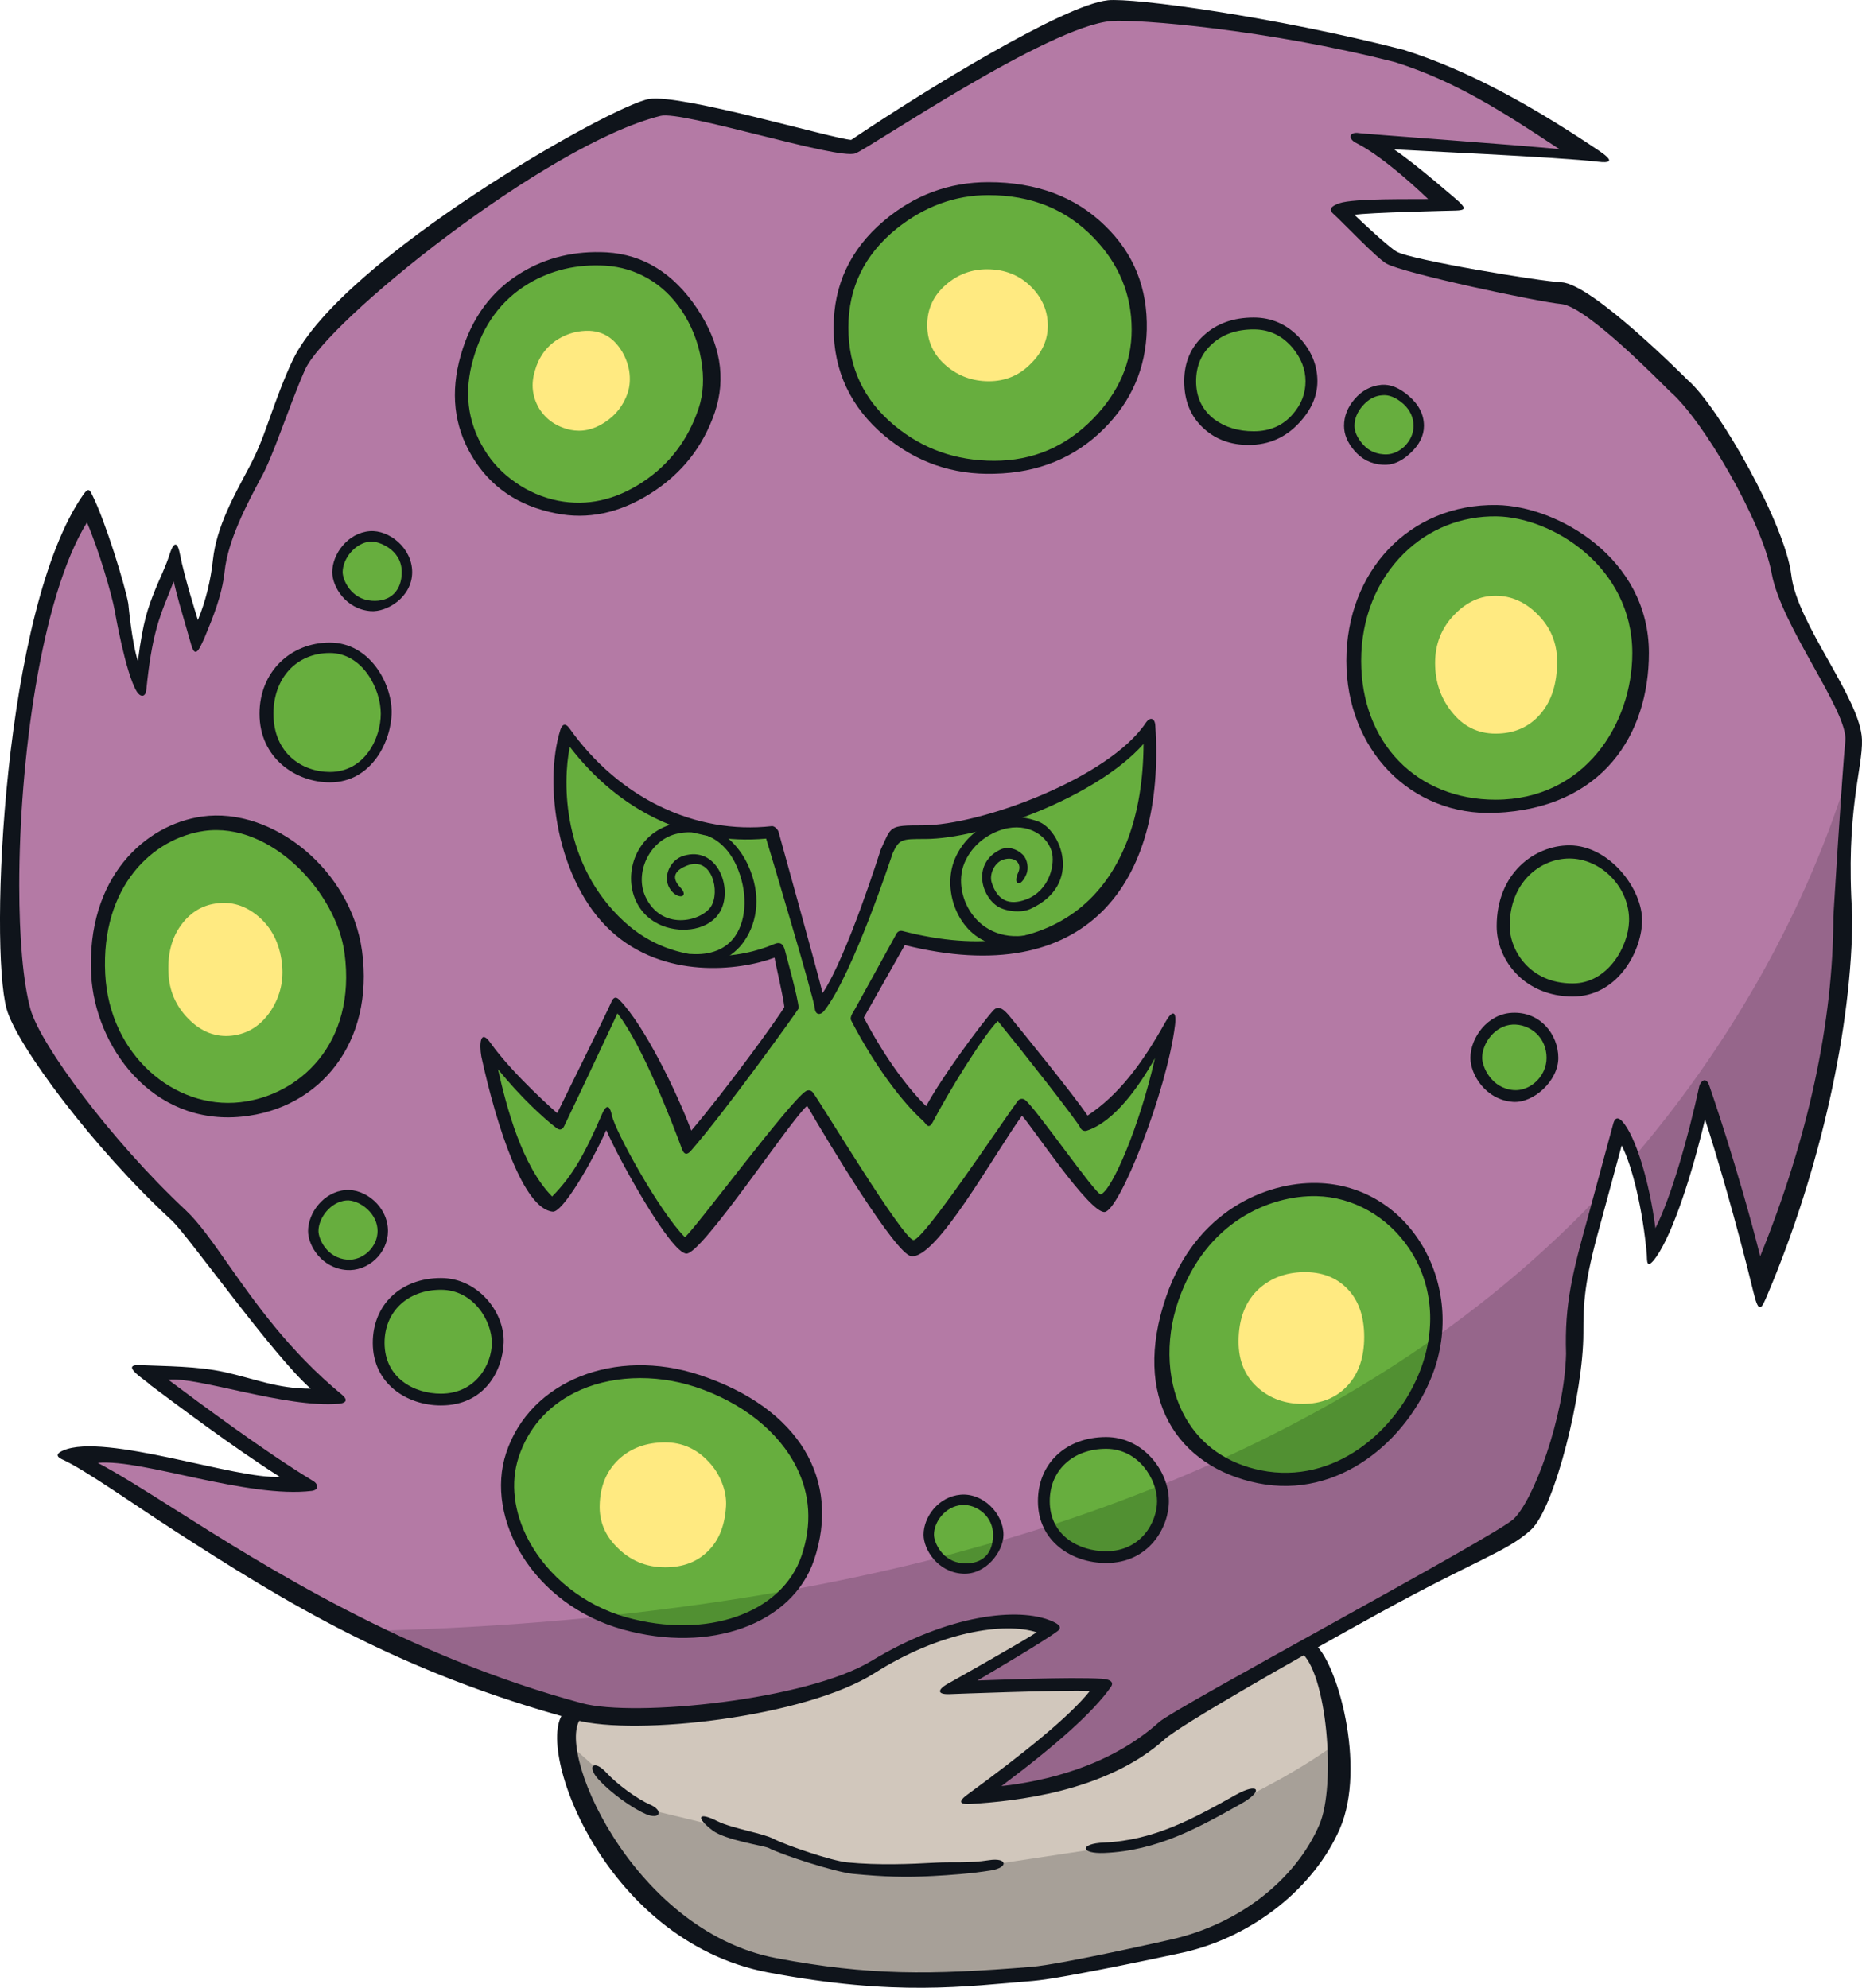 <?xml version="1.0" encoding="UTF-8"?>
<svg version="1.1" viewBox="0 0 258.65 276.1" xmlns="http://www.w3.org/2000/svg">
 <g>
  <path d="m252.5 91.603 5.35 10.65q-1.45 4.35-1.7 9.9l-0.1 16.95q0 21.7-11.65 49.15-3.25-13.6-7.55-26.15-1.3 5.85-3.4 11.9-2.35 6.8-4.3 9.35-0.45-5.3-1.85-10.2-1.4-4.8-2.8-6.35-4.4 16.95-5.1 20.2-1.25 6-0.9 11.05 0.4 5.95-3 15.3-2.7 7.45-4.35 9.5-0.5 0.65-24 13-23.8 12.5-25.95 14.45-5.55 5-13.8 7.4-5.25 1.55-11.1 1.9 4.65-3.35 9.05-7.5 4.8-4.5 7.25-8-3.8-0.25-10.45 0.2l-9.4 0.5q10.05-5.95 12.8-8.1-3.25-1.85-9.75-0.65-7.25 1.3-14.7 5.85-6.45 3.9-20.75 5.85-13.75 1.8-20 0.1-20.75-5.6-44.2-19.4-21.3-13.7-26.55-16.1 2.95-1.35 14.7 1 13.95 2.85 18.15 2.8-5-3-12.95-8.9l-9.4-7.15q3.5 0.15 12.65 2.2 8.2 1.9 13.5 1.6-6.75-5.55-13.2-14.25-6.9-9.3-8.05-10.4-7.75-7.3-14.45-16.2-6.3-8.35-7.35-12.15-3-10.95-0.65-34.9 2.55-26 9.5-35.9 1.25 2.5 2.9 7.55 1.4 4.4 1.8 6.5l0.95 5.15q0.85 3.85 1.95 5.6 0.65-6.45 2.05-10.25 1.7-3.85 2.65-6.95 0.5 2.6 1.55 5.85l1.55 5.1 1.75-4.3q0.7-2.1 0.95-4.45 0.35-2.95 1.95-6.8l3.15-6.35 3.15-7.5q1.8-5.15 3-7.6 3-6.3 20.4-19.75 18.55-14.3 29.35-17 2.6-0.15 13.4 2.6 11.3 2.9 13.85 3 9-6.05 19.75-11.9 12.25-6.7 16.25-7.1 3.3-0.35 15.2 1.4 13.5 2 25.45 5.1 6.25 1.95 12.85 5.75l12.85 8.1-18.2-1.4-13.1-0.85q3.45 1.75 6.95 4.6l4.45 3.9-8.9 0.3q-3.75 0.15-5.6 0.8l4.35 4.25q2.2 2.2 3.45 2.9 1.5 0.85 11.5 2.95l12.4 2.2q2.1 0.2 8.6 6.3l7.05 6.9q3.45 2.95 8.2 11.55 4.85 8.85 5.45 13.7 0.25 2.15 5.15 11.65" fill="#b47aa5"/>
  <path d="m221.95 166.3q-2.3 8.3-2.95 13.25-0.55 4.25-0.25 8.95 0.4 5.95-2.8 14.6-2.45 6.7-4.15 8.9-0.5 0.6-24.3 13.4-24.15 12.95-26.3 14.9-5.55 5-14.35 7.6-5.85 1.7-11.7 2.05 13.35-9.7 17.65-15.85-3.85-0.25-10.8 0.05l-9.75 0.4q10.9-6.35 13.65-8.5-3.2-1.8-10.5-0.25-7.85 1.7-15.45 6.3-6.45 3.9-20.2 5.75-13.15 1.7-19.4 0-14.55-3.9-29.45-11.3 56.95-1.35 100-16.35 43.85-15.3 71.05-43.9" fill="#96668b"/>
  <path d="m236.45 151.6q-1.45 6.55-3.2 12.15-2.25 7.15-4.1 9.6-0.6-6.85-2.5-12.25 10.2-11.85 17.9-25.5 8.15-14.5 12.6-29.55-0.65 3.05-0.9 8.45l-0.2 14.6q0 22.4-11.4 49.35-2.45-10.1-8.2-26.85" fill="#96668b"/>
 </g>
 <path d="m96.852 191.95q8.6 2.85 13 9.15 4.9 7 2.15 15.2-2.1 6.35-9.45 8.9-7.2 2.5-15.8 0.1-8.4-2.35-13-9.4-4.65-7.05-2.4-13.75 2.45-7.45 10.15-10.25 7.3-2.6 15.35 0.05" fill="#67ae3e"/>
 <path d="m160.85 240.4q3.35-1.85 11.9-7.05 5.9-3.65 8.25-4.55 0.7-0.2 1.7 2.15 2 4.8 2.6 10.35 0.85 7.35-1.4 12.45-2.65 6.2-8.65 10.65-5.55 4.15-12.4 5.7-15.75 3.5-19.6 3.8l-17.85 0.75q-8.35-0.2-17.75-2-8-1.5-15.4-7.95-5.15-4.45-8.1-9.15-2.1-3.25-3.7-8.4-1.6-4.9-1.35-6.85 0.25-1.6 1.4-2.45l3.1 0.55 8.2 0.55q13.65 0 25.45-5.4l13.1-6.2q9.5-3.65 14.95-1.1-2.9 2.3-7.55 4.95l-5.45 3.1q19.05 0 20.8 0.25l-9.05 9q-5.75 5.5-7.85 6.05 6.05-0.1 12.5-2.2 7.7-2.55 12.15-7" fill="#d1c7bc"/>
 <path d="m112.15 257.95q3.8 1.25 5.45 1.45l11.9 0.45 7.95-0.8 15.9-2.4q4.65-0.2 14.75-4.7 10.15-4.5 17.3-9.6 0.55 6.75-1.5 11.4-2.65 6.2-8.65 10.65-5.55 4.15-12.4 5.7-15.75 3.5-19.6 3.8l-17.85 0.75q-8.35-0.2-17.75-2-8-1.5-15.4-7.95-5.15-4.45-8.1-9.15-1.65-2.6-3.1-6.65-1.35-3.65-1.8-6.5l5.7 5.1q3.85 3.3 5 3.8l9.3 2.25q1.2 0.6 4.2 1.4l3.6 1.05q1.5 0.75 5.1 1.95" fill="#a7a098"/>
 <g fill="#67ae3e">
  <path d="m218 118.5q3.65 0 6.4 2.85 2.7 2.9 2.6 6.65-0.1 3.4-2.4 6.2-2.5 3.1-6.15 3.1-4.35 0-7.05-2.85-2.45-2.55-2.45-5.85 0-4.5 2.75-7.35 2.6-2.75 6.3-2.75"/>
  <path d="m210.05 141.6q2.15-0.1 3.8 1.35 1.7 1.55 1.7 4 0 2.2-1.65 3.8-1.65 1.55-3.7 1.4-2.35-0.2-3.8-2.05-1.25-1.6-1.25-3.15 0-1.9 1.4-3.55 1.45-1.7 3.5-1.8"/>
  <path d="m191.95 54.153q1.7-0.1 3.3 1.3 1.8 1.55 1.8 3.7 0 2-1.55 3.45-1.5 1.4-3.4 1.25-2.15-0.15-3.55-1.85-1.15-1.4-1.15-2.85 0-1.7 1.3-3.25 1.4-1.55 3.25-1.75"/>
  <path d="m194 76.853q5.65-6 13.9-5.85 7.05 0.15 12.95 5.35 6.6 5.8 6.6 14.35 0 8.65-5.3 14.7-5.65 6.4-14.4 6.4-8.35 0-13.8-5.45-5.6-5.6-5.6-14.55 0-8.95 5.65-14.95"/>
 </g>
 <path d="m200.25 92.103q0-3.6 2.4-6.1 2.25-2.3 5.1-2.3t5.15 2.25q2.5 2.4 2.5 6 0 4-2 6.45-2.05 2.55-5.65 2.55-3.4 0-5.55-2.9-1.95-2.6-1.95-5.95" fill="#ffea81"/>
 <g fill="#67ae3e">
  <path d="m174.15 45.053q3.5 0 5.85 2.65 2.1 2.4 2.1 5.25t-1.9 5.05q-2.25 2.6-6.05 2.6-3.65 0-6.1-2-2.65-2.1-2.65-5.65t2.55-5.75q2.45-2.15 6.2-2.15"/>
  <path d="m51.402 74.503q1.7-0.1 3.3 1.3 1.8 1.55 1.8 3.65 0 2.05-1.55 3.45-1.5 1.4-3.4 1.25-2.2-0.15-3.55-1.85-1.15-1.4-1.15-2.85 0-1.7 1.3-3.2 1.35-1.6 3.25-1.75"/>
  <path d="m48.052 166q1.7-0.1 3.3 1.3 1.8 1.55 1.8 3.7 0 2-1.55 3.4-1.5 1.4-3.4 1.3-2.2-0.15-3.55-1.9-1.15-1.4-1.15-2.8 0-1.75 1.3-3.25 1.35-1.6 3.25-1.75"/>
  <path d="m133.45 208.3q1.95-0.15 3.5 1.2 1.7 1.45 1.7 3.65 0 2-1.55 3.45-1.5 1.4-3.4 1.25-2.2-0.15-3.55-1.85-1.15-1.4-1.15-2.85 0-1.7 1.25-3.15 1.35-1.5 3.2-1.7"/>
  <path d="m51.502 93.103q2.1 2.75 2.1 6.05 0 3.25-1.85 5.8-2.25 3-5.95 3-3.55 0-5.95-2.3-2.6-2.45-2.6-6.5 0-4.15 2.5-6.7 2.35-2.45 6.05-2.45 3.4 0 5.7 3.1"/>
  <path d="m61.202 178.4q3.4 0 5.7 2.75 2.1 2.45 2.1 5.35 0 2.85-1.85 5.1-2.25 2.7-5.95 2.7-3.55 0-5.95-2-2.6-2.2-2.6-5.8 0-3.65 2.5-5.9 2.35-2.2 6.05-2.2"/>
 </g>
 <path d="m92.352 201.45q3.25 0 5.5 2.6 2.05 2.4 1.9 5.1-0.2 3.2-1.9 5.15-1.95 2.3-5.5 2.3-3.2 0-5.6-2.2t-2.35-5.35q0.1-3.5 2.35-5.6 2.15-2 5.6-2" fill="#ffea81"/>
 <path d="m153.65 200.5q3.4 0 5.7 2.7 2.1 2.4 2.1 5.3 0 2.8-1.85 5.05-2.25 2.6-5.95 2.6-3.6 0-6-2-2.6-2.1-2.6-5.65 0-3.65 2.5-5.85 2.4-2.15 6.1-2.15" fill="#67ae3e"/>
 <path d="m137.3 26.403q9 0 15 5.95 5.65 5.65 5.65 13.45 0 7.3-5.7 13-5.9 5.95-14.15 5.95-8.2 0-14.3-5.1-6.65-5.55-6.65-14.15 0-8.5 6.65-14.1 6-5 13.5-5" fill="#67ae3e"/>
 <path d="m137.1 38.303q3.25 0 5.45 2.15 2.05 2 2.05 4.8 0 2.65-2.05 4.7-2.15 2.1-5.2 2.1-3 0-5.25-1.85-2.4-2-2.4-5.05t2.45-5.05q2.2-1.8 4.95-1.8" fill="#ffea81"/>
 <path d="m84.152 36.153q7.7 0.45 11.85 7.75 3.9 6.75 1.75 13.05-2.3 6.75-8.2 10.65-5.95 3.9-12.15 2.65-6.95-1.4-10.65-7.2-3.8-6.05-1.7-13.45 2.05-7.1 7.7-10.65 5-3.15 11.4-2.8" fill="#67ae3e"/>
 <path d="m85.802 49.653q1.25 2.4 0.5 4.6-0.8 2.3-2.8 3.65-2 1.3-4.1 0.9-2.4-0.5-3.65-2.45-1.3-2.05-0.6-4.6 0.7-2.4 2.75-3.8 1.85-1.2 3.95-1.1 2.6 0.15 3.95 2.8" fill="#ffea81"/>
 <path d="m45.202 147.4q-4.3 5.55-11.8 6.4-6.85 0.8-12.75-4.4-6.35-5.5-6.8-14.1-0.4-8.8 4.1-14.55 4.05-5.2 10.3-6.05 6.3-0.85 12.35 3.7 6.75 5.1 7.95 13.85 1.2 9.2-3.35 15.15" fill="#67ae3e"/>
 <path d="m30.102 126.6q2.5-0.35 4.9 1.5 2.65 2.1 3.1 5.75 0.5 3.8-1.3 6.25-1.7 2.3-4.65 2.65-2.7 0.3-5.05-1.8-2.5-2.3-2.65-5.85-0.2-3.65 1.6-6 1.55-2.15 4.05-2.5" fill="#ffea81"/>
 <path d="m182.85 165.4q8.6 0.2 13.55 7.75 5.25 7.9 1.55 17.45-2.75 7.05-8.75 11.2-6.7 4.65-14.2 3.1-8.5-1.7-11.8-9.3-3.05-7.05-0.2-15.2 2.6-7.55 8.5-11.6 5.2-3.5 11.35-3.4" fill="#67ae3e"/>
 <path d="m180.95 177.6q3.65-0.05 5.65 2.1 2 2.1 2 6t-2.1 6.15q-2.05 2.25-5.55 2.25-3.3 0-5.55-1.95-2.4-2.1-2.4-5.8 0-4.2 2.4-6.55 2.15-2.1 5.55-2.2" fill="#ffea81"/>
 <path d="m78.752 102.1q5.65 7.95 13.6 11.4 7 3.05 14.6 2.2l3.85 12.95q2.95 9.8 3.1 11.3 3.05-3.85 6.3-12.65l3.1-9.1q0.8-1.7 1.8-2.1l3.4-0.3q6.8 0 16.6-4.25 10.65-4.6 14.4-10.25 0.45 6.15-1.5 13.45-2.1 7.65-5.3 10.4-5.9 5.05-12.65 6.1-6.25 1-14.9-1.25l-6.3 11.4q2.45 4.7 5.5 8.8 2.55 3.4 4.6 5.25 1.9-3.65 4.9-8.35 3.5-5.45 4.8-6.35l6.8 8.5q4.9 6.3 5.25 7.1 2.9-0.95 6-5.1l5.25-8.15q-0.8 6.65-3.85 14.3-2.8 7-5.15 9.55-1.9-1.75-6.1-7.6-3.8-5.35-4.9-6-3.15 4.25-8.15 12.3-4.15 6.25-7.05 7.5-3-3-8.3-11.45l-6.15-9.55q-2.15 1.35-9.25 10.95-6.75 9.2-8.05 9.65-2.45-2.2-6.5-9.1-3.8-6.45-4.25-8.6-2.05 4.7-3.55 7.2-1.65 2.7-4.05 5-3.6-3.3-6.1-10.85-0.9-2.7-2.8-10.9 2.4 3.35 5.5 6.5 2.45 2.55 4.45 4.1 1.75-5.2 4.4-10.1l3.45-6.55q4.1 4.2 9.85 19.9l9-11.2q5.4-7.1 5.8-8.05l-1-4.75q-0.75-2.8-0.7-3.65-4.3 1.85-9.7 1.75-7.5-0.25-12.6-4.9-5.15-4.75-7.25-12.9-2-7.7-0.2-13.55" fill="#67ae3e"/>
 <g fill="#519032">
  <path d="m109.2 220.95q-3.55 3.8-9.6 5.05-6.15 1.2-12.85-0.7l-2.5-0.85q13.15-1.4 24.95-3.5"/>
  <path d="m138.55 214.1q-0.35 1.7-1.8 2.8-1.4 1.05-3.05 0.95-1.9-0.15-3.25-1.5l8.1-2.25"/>
  <path d="m153.65 216.15q-2.55 0-4.65-1.1-2.1-1.15-3.15-3.15 7.6-2.45 15.25-5.55l0.35 2.15q0 2.8-1.85 5.05-2.25 2.6-5.95 2.6"/>
  <path d="m199.2 185.9-1.25 4.7q-2.75 7.05-8.75 11.2-6.7 4.65-14.2 3.1-3.05-0.6-5.6-2.1 16.4-7.45 29.8-16.9"/>
 </g>
 <path d="m195.7 55.003q2.1 1.8 2.1 4.15 0 2.05-1.9 3.8-1.85 1.75-3.85 1.6-2.4-0.15-3.95-2-1.4-1.65-1.4-3.4 0-2 1.45-3.7 1.55-1.8 3.75-2 1.85-0.15 3.8 1.55m0.65 4.15q0-1.75-1.4-3.05-1.55-1.35-2.95-1.2-1.55 0.1-2.75 1.5-1.1 1.3-1.1 2.75 0 1.1 0.95 2.3 1.15 1.5 3.05 1.65 1.55 0.15 2.9-1.05 1.3-1.3 1.3-2.9" fill="#0f141b"/>
 <path d="m212.8 98.003q1.85-2.25 1.85-6.05 0-3.2-2.25-5.45-2.05-2.1-4.65-2.1t-4.6 2.15q-2.15 2.25-2.15 5.55 0 3.15 1.8 5.5 1.95 2.6 4.95 2.6 3.2 0 5.05-2.2m-13.45-5.9q0-4 2.7-6.75 2.5-2.6 5.7-2.6 3.25 0 5.8 2.55 2.75 2.7 2.75 6.6 0 4.55-2.3 7.25-2.35 2.75-6.25 2.75-3.75 0-6.15-3.1-2.25-2.85-2.25-6.7" fill="#ffea81"/>
 <path d="m167.2 46.603q2.7-2.5 6.95-2.5 3.75 0 6.4 2.85 2.45 2.7 2.45 6 0 3.05-2.5 5.75-2.85 3.1-7.05 3.1-3.75 0-6.25-2.3-2.7-2.45-2.7-6.55 0-3.9 2.7-6.35m12.3 1.65q-2.15-2.5-5.35-2.5-3.55 0-5.75 2-2.25 2-2.25 5.2 0 3.35 2.55 5.3 2.25 1.65 5.45 1.65 3.4 0 5.45-2.4 1.75-2 1.75-4.55 0-2.5-1.85-4.7" fill="#0f141b"/>
 <path d="m92.402 200.35q3.5 0 6 2.65 1.25 1.3 1.9 3 0.65 1.65 0.55 3.25-0.25 4-2.5 6.2-2.25 2.25-5.95 2.25-4 0-6.75-2.85-2.45-2.45-2.35-5.8 0.1-3.9 2.6-6.3 2.55-2.4 6.5-2.4m6.6 8.8q0.15-2.6-1.9-4.85-2-2.15-4.75-2.15-3.2 0-5.15 1.9-2 1.9-2.1 5.05 0 2.65 1.85 4.5 2.2 2.3 5.4 2.3 3.65 0 5.4-2.6 1.15-1.75 1.25-4.15" fill="#ffea81"/>
 <path d="m122.75 30.703q6.35-5.4 14.55-5.4 10 0 16.2 6.05 6 5.8 5.8 14.45-0.2 8-5.95 13.75-6.05 6.05-15.25 6.25-8.6 0.25-15.2-5.25-7.1-5.95-7.1-15.05 0-8.9 6.95-14.8m34.45 15.1q0-7.35-5.3-12.8-5.7-5.9-14.6-5.9-6.95 0-12.8 4.7-6.65 5.4-6.65 13.7t6.4 13.6q5.9 4.9 13.85 4.9 8.05 0 13.75-5.85 5.35-5.5 5.35-12.35" fill="#0f141b"/>
 <path d="m128.8 45.153q0-3.4 2.65-5.65 2.45-2.1 5.65-2.1 3.75 0 6.2 2.5 2.25 2.3 2.25 5.35 0 2.9-2.3 5.2-2.4 2.5-5.9 2.5-3.35 0-5.85-2.1-2.7-2.25-2.7-5.7m8.3-6.15q-2.4 0-4.35 1.6-2.3 1.75-2.3 4.55 0 2.75 2.2 4.5 2 1.65 4.7 1.65 2.75 0 4.7-1.95 1.85-1.85 1.85-4.1 0-2.45-1.8-4.25-1.95-2-5-2" fill="#ffea81"/>
 <path d="m84.252 35.053q7.65 0.45 12.55 7.75t2.5 14.45q-2.45 7.2-8.95 11.3t-13.15 2.75q-7.85-1.55-11.65-7.95-3.75-6.3-1.55-14 2.2-7.75 8.45-11.5 5.2-3.15 11.8-2.8m10.45 8.1q-1.9-2.85-4.65-4.45t-5.95-1.8q-5.95-0.35-10.7 2.5-5.65 3.4-7.65 10.4-2 6.85 1.5 12.6 1.65 2.75 4.35 4.6 2.7 1.9 5.95 2.55 6 1.15 11.65-2.55t7.85-10.3q1-3 0.35-6.75-0.65-3.7-2.7-6.8" fill="#0f141b"/>
 <g fill="#ffea81">
  <path d="m81.952 45.953q2.65 0.15 4.25 2.55 0.9 1.35 1.2 3 0.25 1.65-0.2 3.05-0.9 2.65-3.25 4.15-2.3 1.5-4.75 1-2.85-0.65-4.3-2.95-1.45-2.45-0.6-5.25 0.8-2.85 3.15-4.35 2.1-1.3 4.5-1.2m2.9 3.45q-1.2-1.75-3.05-1.8-1.85-0.1-3.45 0.9-1.85 1.2-2.5 3.45-0.6 2.1 0.45 3.9 1.1 1.75 3.25 2.25 1.8 0.35 3.6-0.85t2.5-3.25q0.35-0.95 0.1-2.25-0.2-1.3-0.9-2.35"/>
  <path d="m35.902 127.3q2.75 2.35 3.25 6.4 0.45 3.6-1.5 6.65-2.05 3.1-5.4 3.5-3.4 0.4-6.1-2.35-2.6-2.65-2.75-6.35-0.2-4.15 1.9-6.85 1.85-2.4 4.65-2.8 3.25-0.5 5.95 1.8m1.5 6.65q-0.45-3.65-2.55-5.4-1.9-1.65-4.65-1.25-2.2 0.35-3.65 2.25-1.55 2.1-1.4 5.5 0.15 3.25 2.35 5.3 2.05 1.95 4.55 1.7 2.9-0.35 4.3-2.3 1.5-2.1 1.05-5.8"/>
  <path d="m174.95 178.95q2.45-2.15 6-2.25 3.9-0.1 6.25 2.35 2.3 2.4 2.3 6.65t-2.3 6.75q-2.35 2.55-6.25 2.55-3.55 0-6.05-2.1-2.85-2.4-2.85-6.55 0-4.8 2.9-7.4m1.05 1.3q-2.3 2.1-2.3 6.1 0 3.4 2.3 5.3 2 1.7 4.95 1.7 3.25 0 5.1-2 1.8-2.05 1.8-5.65 0-7.55-6.9-7.35-3 0.1-4.95 1.9"/>
 </g>
 <g fill="#0f141b">
  <path d="m86.959 224.63c-5.77-1.619-10.823-5.608-13.525-10.677-2.071-3.889-2.562-7.99-1.385-11.556 1.299-3.951 3.982-7.04 7.752-8.94 4.77-2.403 11.057-2.702 16.824-0.799 6.432 2.125 11.542 6.179 14.013 11.13 1.923 3.853 2.166 7.984 0.716 12.278-2.707 8.023-13.196 11.707-24.395 8.564m-16.652-22.804c-3.006 9.112 3.74 21.017 16.167 24.497 12.161 3.415 23.602-0.74 26.611-9.656 3.731-11.053-1.997-21.088-15.918-25.684-11.684-3.856-23.546 0.793-26.86 10.843"/>
  <path d="m154.36 2.926c3.533-0.302 21.723 1.172 39.467 5.717 8.382 2.66 14.835 6.824 22.78 12.071-5.518-0.556-27.114-2.11-27.792-2.222-1.397-0.234-1.63 0.763-0.444 1.358 4.092 2.045 9.8 7.599 10.015 7.804-1.899 0.042-10.326-0.139-12.362 0.586-1.695 0.604-1.136 1.166-0.787 1.483 1.346 1.225 5.989 6.114 7.35 6.892 2.343 1.341 21.158 5.33 24.295 5.617 3.58 0.325 14.19 11.284 15.102 12.151 4.491 3.85 12.791 17.966 14.125 25.29 1.334 7.324 10.649 19.182 10.226 23.239-0.426 4.057-1.666 24.429-1.666 24.429 0 14.589-3.53 30.844-10.16 47.15-3.136-12.376-6.906-23.218-7.074-23.698-0.488-1.406-1.266-0.482-1.388 0.086-1.562 7.194-3.932 15.471-6.092 19.715-0.829-6.454-2.769-12.829-4.616-14.847-0.544-0.598-1.003-0.542-1.234 0.304l-3.45 12.728c-2.213 7.952-3.343 12.334-3.116 19.253-0.201 8.872-4.589 20.508-7.314 22.985-2.728 2.48-46.959 26.154-49.202 28.172-6.853 6.17-15.895 8.233-21.919 8.904 7.554-5.661 12.776-10.277 15.232-13.808 0.304-0.435 0.225-1.006-1.269-1.101-4.341-0.284-15.51 0.198-17.288 0.242 1.681-1.006 9.456-5.569 11.155-6.889 0.799-0.618-0.234-1.11-0.882-1.388-4.521-1.938-14.324-0.935-24.993 5.549-8.959 5.448-32.866 7.86-40.228 5.88-24.354-6.561-43.885-18.919-56.812-27.098-4.213-2.666-7.663-4.832-10.439-6.291 3.133-0.304 8.675 1.048 13.679 2.113 5.95 1.27 11.675 2.305 16.019 1.787 1.109-0.133 0.87-0.985 0.29-1.337-6.82-4.125-15.776-10.813-20.191-14.107 3.971-0.467 16.341 3.962 23.679 3.338 0.624-0.05 1.577-0.329 0.42-1.278-7.279-5.998-12.022-12.743-15.833-18.164-2.157-3.075-4.024-5.729-5.808-7.398-10.557-9.878-20.285-23.156-21.608-27.986-1.021-3.723-1.553-9.919-1.553-17.179 0-17.054 2.95-39.941 9.406-50.411 1.639 3.794 3.456 10.035 3.846 12.201 0 0 1.494 8.73 3.074 11.296 0.429 0.701 1.207 0.941 1.331-0.308 0.737-7.369 1.784-9.961 2.994-12.962 0.26-0.651 0.529-1.314 0.798-2.042 0.515 2.19 1.089 4.152 1.648 6.064l0.808 2.808c0.592 2.045 1.228 0.186 1.764-0.879 1.228-2.959 2.5-6.022 2.855-9.354 0.471-4.391 3.08-9.307 4.986-12.899 1.778-3.087 3.769-9.621 6.172-15.107 2.9-6.626 33.423-31.312 49.382-35.286 2.991-0.787 24.599 6.141 27.082 5.211 2.006-0.752 26.703-17.628 35.538-18.383m-0.497-2.885c-6.024 0.633-25.247 12.396-35.621 19.386-2.562-0.154-23.534-6.38-28.04-5.685-5.089 0.79-42.755 22.189-49.527 36.257-1.181 2.459-2.329 5.617-3.142 7.895-0.965 2.702-1.568 4.457-3.003 7.164-1.962 3.696-4.456 8.067-4.953 12.731-0.299 2.793-0.994 5.688-2.086 8.339-0.097-0.346-1.882-5.945-2.494-9.159-0.521-2.74-1.278-0.461-1.397-0.084-0.559 1.799-1.462 3.592-1.979 4.88-1.092 2.705-1.734 4.451-2.465 10.044-0.837-2.515-1.329-7.96-1.329-7.96-0.455-2.539-3.16-11.396-5-15.078-0.32-0.639-0.497-1.145-1.237-0.091-11.14 15.879-13.081 62.657-10.672 71.449 1.373 5.016 12.119 19.425 22.925 29.374 2.267 2.086 14.099 18.812 19.324 23.384-4.678 6e-3 -7.817-1.4-12.036-2.317-3.725-0.811-8.042-0.796-11.735-0.953-2.935-0.122 1.142 2.276 1.414 2.702 3.977 2.971 11.439 8.603 18.049 12.808-5.915 0.417-24.306-6.152-30.07-3.658-1.346 0.583-0.663 1.012 8e-3 1.314 2.914 1.308 10.169 6.422 15.258 9.709 15.557 10.056 31.348 19.797 55.912 26.414 8.4 2.261 31.911-0.403 41.494-6.493 9.119-5.797 18.057-7.138 22.546-5.688-1.666 1.148-12.539 7.259-12.539 7.259-1.05 0.63-1.444 1.379 0.387 1.332 0 0 15.56-0.606 19.543-0.441-2.829 3.56-9.205 8.68-17.007 14.385-0.713 0.521-1.772 1.444 0.471 1.305 5.926-0.37 18.732-1.607 26.955-9.008 2.119-1.903 17.513-10.754 29.745-17.483 13.613-7.493 17.711-8.508 21.081-11.559 3.373-3.054 7.305-19.185 7.305-27.317 0-4.223 0.107-7.07 2.287-14.897 0 0 2.376-8.774 3.033-11.186 1.468 2.788 2.944 8.961 3.491 15.125 0.059 0.742-0.133 2.379 1.296 0.37 2.349-3.308 5.027-11.636 6.79-19.132 1.405 4.232 4.352 14.222 6.749 24.088 0.757 3.098 1.098 2.216 1.988 0.112 7.264-17.173 11.72-37.136 11.72-52.53-0.968-14.536 1.488-20.431 1.346-24.432-0.198-5.72-9.015-15.995-9.817-22.849-0.825-7.002-10.051-23.366-14.403-27.095 0 0-13.223-13.332-17.478-13.556-3.213-0.169-20.942-3.122-22.925-4.255-1.175-0.674-4.935-4.214-5.873-5.117 1.642-0.329 14.039-0.598 14.039-0.598 1.405-0.034 1.459-0.308 0.435-1.272 0 0-6.033-5.273-8.983-7.226 1.468 0.112 23.002 1.068 28.325 1.716 3.503 0.432 0.178-1.48-1.157-2.403-8.444-5.575-16.921-10.319-25.839-13.145-17.948-4.599-37.512-7.262-41.112-6.88"/>
  <path d="m180.61 229.43c3.722 2.669 5.021 18.59 2.66 24.032-3.346 7.718-11.232 13.823-20.581 15.933 0 0-15.214 3.462-19.451 3.803-14.06 1.13-22.508 1.225-35.405-1.213-20.238-3.817-31.269-30.057-26.878-33.561 0.314-0.248-2.05-1.056-2.361-0.808-4.808 3.841 4.852 31.966 28.132 36.361 17.747 3.353 27.339 1.927 36.766 1.169 4.343-0.349 20.862-3.939 20.862-3.939 9.785-2.211 18.247-9.085 21.774-17.22 3.725-8.591-0.399-23.446-3.696-25.796-0.322-0.237-2.148 1.009-1.823 1.24"/>
  <path d="m83.18 247.21c1.621 1.764 4.539 3.897 6.506 4.755 1.994 0.873 2.574-0.456 0.58-1.323-1.784-0.778-4.542-2.8-6.024-4.412-1.746-1.9-2.814-0.923-1.062 0.98"/>
  <path d="m98.971 254.24c1.778 1.361 7.211 2.146 7.785 2.441 1.944 1.003 9.359 3.371 11.693 3.596 4.465 0.426 7.332 0.512 11.137 0.302 2.364-0.128 5.166-0.32 8.018-0.769 2.559-0.405 2.334-1.832-0.231-1.429-2.784 0.441-4.986 0.21-7.311 0.337-3.716 0.204-7.965 0.385-12.365-0.034-2.157-0.207-8.465-2.353-10.282-3.285-0.722-0.373-1.956-0.69-3.388-1.054-1.553-0.399-3.314-0.849-4.409-1.397-2.66-1.332-3.006-0.515-0.648 1.293"/>
  <path d="m171.65 249.31c-5.811 3.252-11.297 6.324-18.3 6.623-3.406 0.142-3.341 1.586 0.059 1.444 7.344-0.314 12.98-3.468 18.942-6.806 3.246-1.814 2.542-3.075-0.705-1.261"/>
  <path d="m209.71 128.61c0-6.081 4.272-9.363 8.293-9.363 2.115 0 4.24 0.938 5.826 2.578 1.633 1.681 2.533 3.924 2.462 6.152-0.107 3.525-2.956 8.62-7.832 8.62-6.036 0-8.749-4.67-8.749-7.987m-1.808 0.025c0 4.809 3.956 9.783 10.575 9.783 6.077 0 9.495-6.037 9.625-10.396 0.136-4.406-4.471-10.6-10.098-10.6-4.9 0-10.101 3.93-10.101 11.213"/>
  <path d="m213.42 143.55c0.911 0.861 1.414 2.066 1.414 3.391 0 1.237-0.542 2.447-1.482 3.317-0.885 0.82-2.009 1.243-3.089 1.16-3.116-0.242-4.376-3.258-4.376-4.477 0-2.075 1.802-4.492 4.207-4.625 1.213-0.067 2.423 0.382 3.326 1.234m-3.417-2.868c-3.388 0.186-5.749 3.45-5.749 6.262 0 2.311 2.098 5.812 5.894 6.105 2.861 0.222 6.317-2.921 6.317-6.105 0-3.223-2.491-6.484-6.462-6.262"/>
  <path d="m189.08 91.783c0-5.851 2.116-11.151 5.95-14.924 3.444-3.391 8.015-5.214 12.871-5.134 7.702 0.128 18.842 6.96 18.842 18.99 0 9.872-6.651 20.363-18.984 20.363-10.995 0-18.679-7.934-18.679-19.294m-2.056 6e-3c0 12.234 8.876 21.626 20.732 21.114 14.903-0.645 21.294-10.929 21.294-22.203 0-13.175-12.693-20.413-21.126-20.552-12.172-0.198-20.901 9.242-20.901 21.641"/>
  <path d="m55.808 79.469c0 2.48-1.476 4.178-4.19 3.974-2.864-0.213-4.018-2.894-4.018-3.974 0-1.823 1.692-4.075 3.876-4.253 0.973-0.075 4.332 1.018 4.332 4.253m-4.447-5.694c-3.068 0.248-5.207 3.199-5.207 5.694 0 2.051 1.908 5.158 5.355 5.418 2.216 0.163 5.746-1.921 5.746-5.418 0-3.377-3.243-5.907-5.894-5.694"/>
  <path d="m51.032 167.96c0.914 0.843 1.417 1.918 1.417 3.033 0 1.071-0.48 2.128-1.308 2.897-0.817 0.761-1.87 1.154-2.885 1.077-2.861-0.213-4.018-2.894-4.018-3.974 0-1.82 1.692-4.075 3.879-4.253 0.888-0.067 2.033 0.405 2.914 1.219m-3.03-2.657c-3.071 0.248-5.207 3.199-5.207 5.691 0 2.051 1.905 5.158 5.353 5.415 1.417 0.107 2.864-0.426 3.979-1.459 1.121-1.042 1.766-2.486 1.766-3.957 0-3.385-3.145-5.916-5.891-5.691"/>
  <path d="m136.62 210.16c0.855 0.784 1.325 1.853 1.325 3.004 0 3.214-2.11 4.131-4.193 3.974-2.861-0.213-4.015-2.891-4.015-3.974 0-1.784 1.568-3.915 3.823-4.11 1.059-0.095 2.204 0.323 3.059 1.107m-3.184-2.548c-3.077 0.266-5.142 3.09-5.142 5.552 0 2.051 1.905 5.161 5.352 5.418 3.269 0.246 5.746-3.063 5.746-5.418 0-2.93-2.849-5.821-5.956-5.552"/>
  <path d="m37.986 99.14c0-4.969 3.219-8.437 7.829-8.437 4.559 0 7.08 4.986 7.08 8.437 0 3.359-2.196 8.085-7.08 8.085-3.769 0-7.829-2.53-7.829-8.085m-1.938 0c0 6.259 5.16 9.532 9.767 9.532 5.882 0 8.589-5.833 8.589-9.792 0-4.039-3.098-9.624-8.589-9.624-5.459 0-9.767 4.066-9.767 9.884"/>
  <path d="m53.419 186.52c0-4.341 3.219-7.372 7.829-7.372 4.559 0 7.077 4.356 7.077 7.372 0 2.933-2.195 7.061-7.077 7.061-3.772 0-7.829-2.211-7.829-7.061m-1.636 3e-3c0 5.702 4.767 8.691 9.471 8.691 6.006 0 8.548-4.741 8.708-8.691 0.169-4.255-3.574-9.005-8.708-9.005-5.574 0-9.471 3.702-9.471 9.005"/>
  <path d="m145.82 208.51c0-4.279 3.219-7.268 7.829-7.268 4.559 0 7.08 4.297 7.08 7.268 0 2.891-2.198 6.96-7.08 6.96-3.769 0-7.829-2.178-7.829-6.96m-1.642 3e-3c0 5.64 4.769 8.591 9.48 8.591 6.012 0 8.714-5.025 8.714-8.591 0-4.211-3.577-8.905-8.714-8.905-5.58 0-9.48 3.661-9.48 8.905"/>
  <path d="m14.617 135.29c-0.627-12.246 6.681-18.886 13.741-19.874 9.305-1.302 18.377 8.591 19.498 16.954 1.701 12.651-6.335 19.809-14.486 20.73-9.157 1.033-18.179-6.581-18.753-17.809m13.454-21.875c-7.906 1.107-16.099 8.458-15.403 21.982 0.506 9.848 8.391 20.975 20.928 19.706 10.918-1.104 18.395-10.325 16.699-22.985-1.509-11.242-12.415-20.076-22.223-18.703"/>
  <path d="m175.16 204.23c-4.657-0.932-8.276-3.45-10.465-7.274-2.592-4.534-2.965-10.633-0.994-16.32 3.778-10.911 12.684-14.625 19.164-14.492 5.083 0.107 9.9 2.832 12.888 7.292 3.255 4.853 3.811 11.014 1.533 16.903-3.269 8.446-11.921 15.93-22.126 13.891m-13.158-24.16c-4.903 14.154 1.601 23.719 12.773 25.956 11.19 2.237 20.643-5.883 24.197-15.063 4.779-12.355-3.006-26.37-16.034-26.642-7.092-0.148-16.83 3.889-20.936 15.749"/>
  <path d="m107.81 131.72v-0.059zm6.663 8.706c4.024-5.084 9.524-21.902 9.524-21.902 0.926-1.992 1.263-1.992 4.503-1.992 7.977 0 23.798-5.782 30.348-13.204-0.075 19.842-11.548 31.667-33.491 25.988-0.32-0.084-0.654 0.059-0.814 0.352l-5.61 10.183c-0.293 0.618-0.973 1.355-0.692 1.903 3.412 6.567 7.299 11.547 9.95 13.903 0.476 0.423 0.769 1.385 1.426 0.124 1.988-3.832 6.903-11.884 8.989-13.962 3.216 3.942 11.027 13.858 11.468 14.838 0.151 0.337 0.533 0.509 0.882 0.397 3.858-1.249 7.27-6.146 9.48-10.067-2.145 9.505-5.974 18.333-7.515 18.904-0.616 0.231-9.35-12.426-10.601-13.163-0.32-0.186-0.728-0.103-0.947 0.195-2.115 2.862-13.042 19.321-14.477 19.315-1.432-6e-3 -13.178-19.555-14.013-20.537-0.231-0.273-0.63-0.331-0.935-0.142-2.29 1.432-15.489 19.3-16.812 20.283-3.509-3.507-9.672-14.675-10.146-16.936-0.148-0.693-0.517-2.104-1.37-0.139-2.346 5.398-3.979 8.446-6.924 11.426-4.172-4.238-6.305-12.272-7.518-17.673 3.189 3.942 6.462 6.898 8.113 8.159 0.692 0.53 1.003-0.097 1.118-0.341 2.746-5.717 6.829-14.459 7.362-15.578 3.509 4.457 7.708 15.436 8.974 18.871 0.287 0.773 0.713 0.805 1.219 0.228 4.693-5.344 14.998-19.688 14.989-19.809-0.136-1.642-1.719-7.262-1.897-7.966-0.228-0.917-0.598-1.355-1.604-0.917-4.281 1.853-13.498 3.501-20.738-3.143-8.598-7.886-8.604-19.3-7.56-24.284 7.001 9.085 16.815 13.701 27.271 12.74 0.293 0.983 6.595 21.946 6.755 23.571 0.109 1.033 0.852 0.932 1.29 0.376m44.693-40.018c-5.172 7.694-22.94 14.231-30.993 14.231-4.796 0-4.314 0.128-5.838 3.397 0 0-4.63 14.758-8.06 19.901-0.736-3.036-6.125-22.399-6.125-22.399-0.097-0.337-0.58-0.829-0.926-0.79-10.628 1.198-21.247-3.897-28.103-13.568-0.586-0.823-1.044-0.56-1.281 0.204-2.361 7.585-0.459 21.064 7.045 27.947 7.335 6.726 17.762 5.519 22.715 3.69 0.112 0.825 1.213 5.404 1.358 6.86-0.926 1.613-8.137 11.535-12.927 17.161-1.976-5.259-6.447-14.503-9.918-18.09-0.204-0.213-0.742-0.831-1.183 0.222-0.589 1.4-7.527 15.444-7.527 15.444s-6.077-5.273-9.294-9.801c-1.397-1.965-1.544 0.204-1.24 1.944 2.157 9.869 5.87 21.185 9.924 21.541 1.335 0.118 5.264-6.51 7.43-11.328 1.879 4.315 8.941 17.051 11.122 17.152s14.625-18.797 16.779-20.528c3.08 5.318 12.261 20.517 14.43 20.875 3.456 0.577 11.557-14.172 15.409-19.496 1.05 0.988 9.391 13.604 11.492 13.37 2.098-0.234 8.619-16.744 9.767-25.917 0.254-2.071-0.364-2.205-1.376-0.388-3.207 5.741-6.483 10.079-10.77 12.911-1.873-2.8-8.844-11.37-10.797-13.758-0.689-0.843-1.53-1.69-2.293-0.846-1.636 1.799-7.08 9.135-9.335 13.293-2.503-2.456-5.636-6.581-8.652-12.302 0.198-0.355 5.207-9.197 5.69-10.067 25.197 6.288 36.263-8.529 34.798-30.51-0.067-1.021-0.722-1.246-1.323-0.355"/>
  <path d="m138.12 114.08c-2.527 0.985-4.468 2.835-5.471 5.202-1.947 4.602 0.674 11.094 5.918 11.976 1.698 0.284 6.125-1.864 5.743-1.746-8.154 2.575-12.297-5.022-10.329-9.668 0.852-2.003 2.506-3.575 4.666-4.418 3.616-1.411 6.669 0.341 7.435 2.8 0.523 1.666-0.216 5.43-3.497 6.688-2.453 0.941-4.053 0.112-4.823-2.308-0.385-1.207 0.417-2.823 1.586-3.199 1.639-0.527 2.66 0.55 2.107 1.752-0.798 1.731 0.269 2.282 1.127 0.252 0.331-0.787 0.163-2.042-0.53-2.717-0.811-0.79-2.053-1.202-3.145-0.663-3.672 1.811-2.778 6.12-0.459 7.78 1.074 0.767 3.311 1.056 4.654 0.453 7.438-3.362 4.222-11.088 1.083-12.168-1.314-0.45-3.314-1.089-6.066-0.017"/>
  <path d="m93.475 114.45c-5.092 1.341-6.947 6.797-5.136 10.692 1.607 3.459 5.355 4.415 8.163 3.841 1.642-0.337 2.92-1.219 3.592-2.48 1.728-3.237-0.503-9.064-5.157-7.629-1.988 0.612-3.054 3.211-1.675 4.865 1.056 1.27 2.471 0.835 1.249-0.459-1.553-1.642-0.37-2.527 0.858-3.027 3.574-1.459 4.728 3.702 3.364 5.705-1.414 2.075-6.87 3.347-9.083-1.423-1.506-3.243 0.506-7.718 4.193-8.688 2.79-0.731 6.474 0.034 8.444 4.368 1.568 3.462 1.503 7.404-0.169 9.81-1.26 1.814-3.382 2.675-6.134 2.486-0.399-0.034-0.742 0.273-0.772 0.672-0.025 0.397 3.624 0.672 4.699 0.279 1.666-0.61 2.784-1.752 3.45-2.711 1.95-2.808 2.349-6.623 0.574-10.529-1.926-4.253-6.237-6.88-10.459-5.771"/>
 </g>
</svg>
